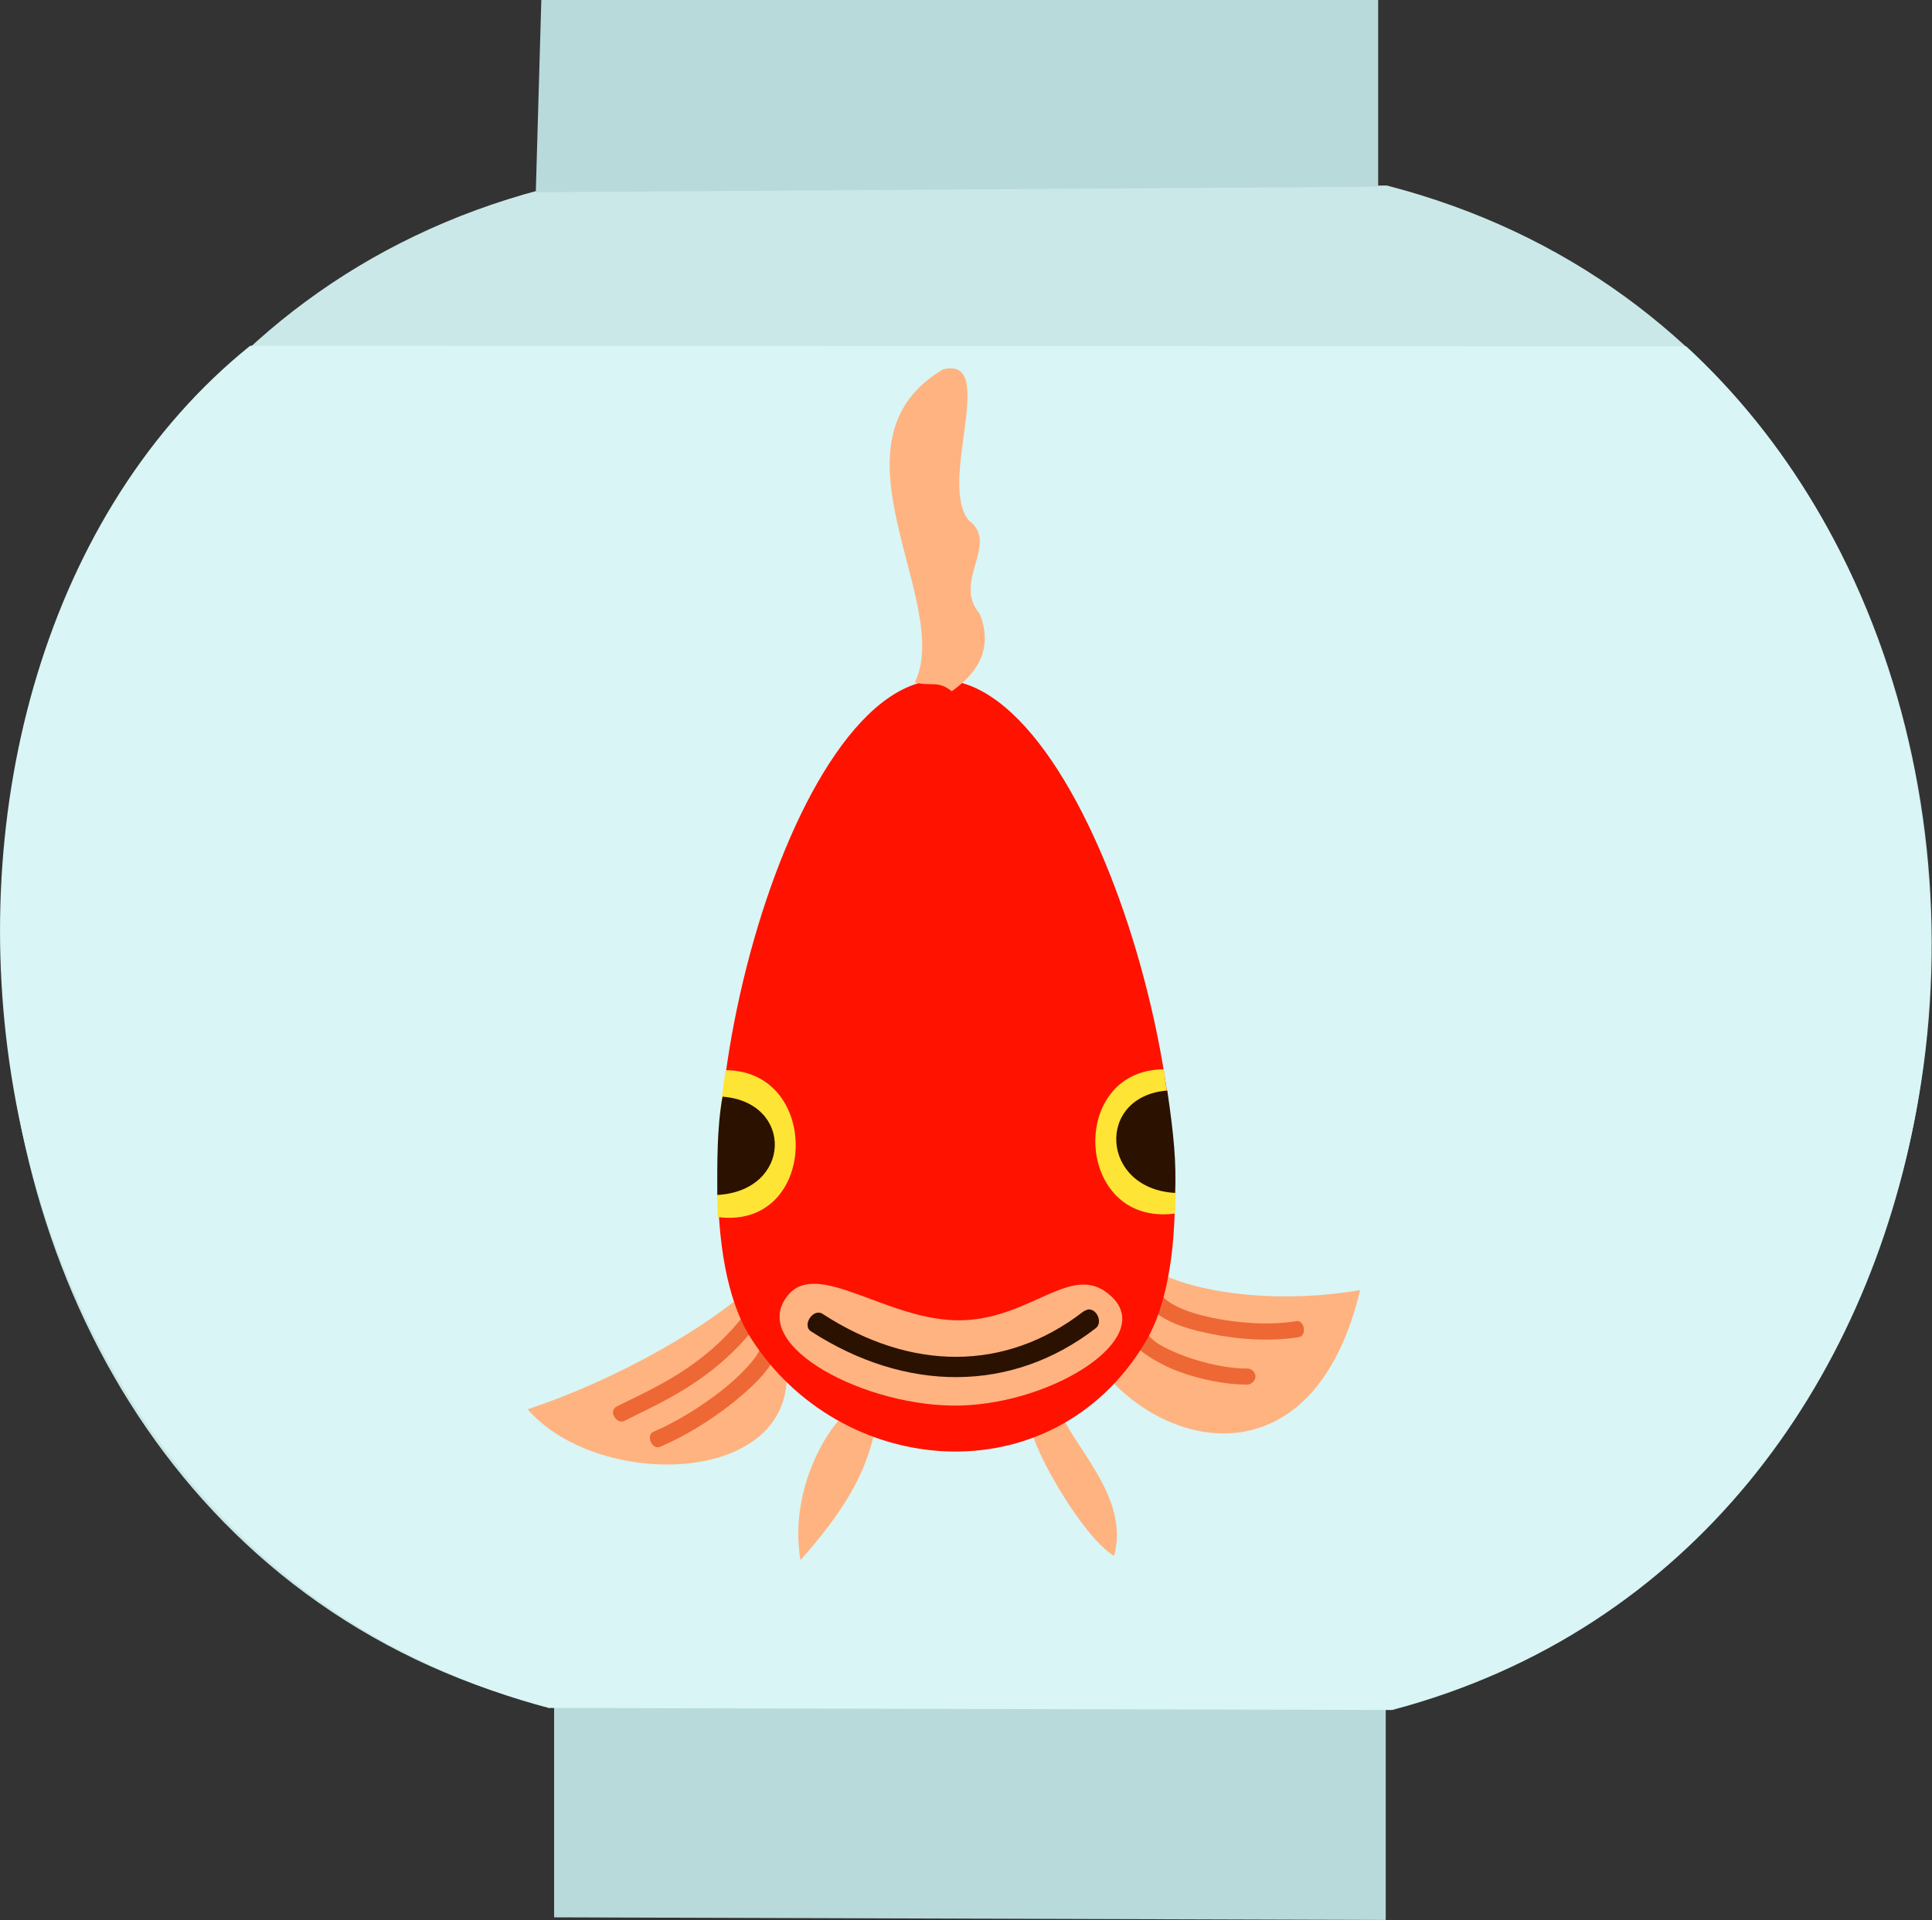 <?xml version="1.0" encoding="UTF-8"?>
<svg id="Layer_2" data-name="Layer 2" xmlns="http://www.w3.org/2000/svg" viewBox="0 0 66.42 66.03">
  <rect x="0" y="0" width="66.42" height="66.03" fill="#333333" stroke="none"/>
  <defs>
    <style>
      .cls-1 {
        fill: #2b1100;
      }

      .cls-1, .cls-2, .cls-3, .cls-4, .cls-5, .cls-6, .cls-7, .cls-8 {
        stroke-width: 0px;
      }

      .cls-2 {
        fill: #cbe8e8;
      }

      .cls-3 {
        fill: #d9f5f5;
      }

      .cls-4 {
        fill: #b8dada;
      }

      .cls-5 {
        fill: #fee434;
      }

      .cls-6 {
        fill: #ffb380;
      }

      .cls-7 {
        fill: #ff1200;
      }

      .cls-8 {
        fill: #ed6835;
      }
    </style>
  </defs>
  <g id="Layer_1-2" data-name="Layer 1">
    <g>
      <path class="cls-2" d="M18.61,58.64C-6.05,52.13-6.05,13.03,18.61,6.52l29.07-.14c24.93,6.44,24.93,45.53.27,52.05l-29.34.22Z"/>
      <path class="cls-4" d="M18.61,0l-.19,6.61,28.96-.19V0h-28.77Z"/>
      <path class="cls-4" d="M19.05,58.66v7.27l28.59.09v-7.56l-28.59.19Z"/>
      <path class="cls-3" d="M18.9,58.74C-2.51,53.08-5.42,23.18,8.6,11.89l49.37.02c13.98,12.88,10.5,41.44-10.11,46.89l-28.96-.07Z"/>
      <path class="cls-6" d="M25.34,44.67c-1.5,1.22-4.28,2.82-7.2,3.79,2.38,2.74,8.95,2.66,8.91-1.19-.35-.97-1.26-1.51-1.71-2.6h0Z"/>
      <path class="cls-8" d="M25.63,45.21c-.05.02-.09.06-.12.1-1.38,1.73-3.04,2.42-4.3,3.05-.03.01-.05.03-.07.05-.2.18.09.57.32.45,1.23-.62,3.01-1.35,4.48-3.2.11-.13.07-.35-.07-.43-.07-.04-.15-.05-.23-.03h0Z"/>
      <path class="cls-8" d="M26.35,46.23c-.1.01-.19.08-.23.18-.12.3-.65.89-1.33,1.42-.68.53-1.52,1.06-2.32,1.4-.28.12-.05.64.22.52.86-.36,1.73-.91,2.45-1.47.71-.57,1.29-1.12,1.5-1.65.09-.18-.1-.44-.3-.4h0Z"/>
      <path class="cls-6" d="M40,43.84c1.49.69,4.18.97,6.76.52-1.48,6.21-6.15,5.73-8.62,3.05.49-.75,1.31-2.41,1.86-3.57h0Z"/>
      <path class="cls-8" d="M39.63,44.38c-.16.04-.25.25-.18.4.14.3.44.5.8.67.36.17.81.3,1.3.4.98.21,2.12.29,3.1.13.3-.04.19-.63-.1-.55-.88.15-1.98.07-2.9-.12-.46-.1-.88-.23-1.18-.38-.3-.14-.48-.31-.53-.4-.06-.12-.2-.18-.32-.15h0Z"/>
      <path class="cls-8" d="M39.15,45.63c-.17.02-.29.22-.23.38.09.29.32.47.6.65.28.18.62.36,1,.5.75.28,1.63.45,2.3.45.16.03.34-.11.34-.28s-.17-.3-.34-.27c-.56,0-1.4-.17-2.1-.43-.35-.13-.67-.28-.9-.42-.23-.15-.36-.32-.38-.38-.04-.12-.17-.21-.3-.2h0Z"/>
      <path class="cls-6" d="M29.07,48.61c-.58.46-1.96,2.58-1.55,5.04,1.36-1.55,2.29-2.91,2.59-4.66l-1.04-.39Z"/>
      <path class="cls-6" d="M35.46,49.11c.04.7,1.75,3.74,2.84,4.39.56-2.07-1.47-3.76-1.94-5.17-.42.38-.45.44-.91.78h0Z"/>
      <path class="cls-7" d="M25.8,45.99c3.07,4.86,10.34,5.52,13.56.19,3.21-5.31-1.6-22.88-7.06-22.8-5.46.08-9.74,17.48-6.5,22.61h0Z"/>
      <path class="cls-5" d="M24.95,36.8c3.32.01,3.18,5.5-.27,5.05-.05-1.21-.04-3.21.27-5.05h0Z"/>
      <path class="cls-1" d="M24.84,37.71c2.46.19,2.39,3.24-.18,3.38,0-1.04-.02-2.28.18-3.38h0Z"/>
      <path class="cls-5" d="M40.01,36.77c-3.32.01-3.07,5.41.38,4.96.13-1.48-.21-3.69-.38-4.96h0Z"/>
      <path class="cls-1" d="M40.13,37.5c-2.46.19-2.3,3.38.27,3.52.04-1.07-.04-1.95-.27-3.52h0Z"/>
      <path class="cls-6" d="M27.08,44.55c-1.4,1.74,2.76,3.88,5.97,3.78,3.21-.1,6.64-2.3,5.19-3.72-1.34-1.32-2.73.76-5.23.79-2.5.03-4.91-2.13-5.93-.85h0Z"/>
      <path class="cls-6" d="M31.45,23.47c1.34-2.76-3.26-8.25.97-10.77,1.92-.47-.2,3.9.89,5.2,1.07.79-.59,2.11.37,3.2.51,1.28-.17,2.11-.96,2.67-.48-.38-.67-.16-1.27-.3h0Z"/>
      <path class="cls-1" d="M37.38,45.04c-.05.01-.11.04-.15.07-2.66,2.05-5.9,2.05-8.95.07-.32-.21-.72.39-.4.6,3.25,2.1,6.89,2.13,9.78-.1.27-.19.05-.71-.28-.65h0Z"/>
    </g>
  </g>
</svg>